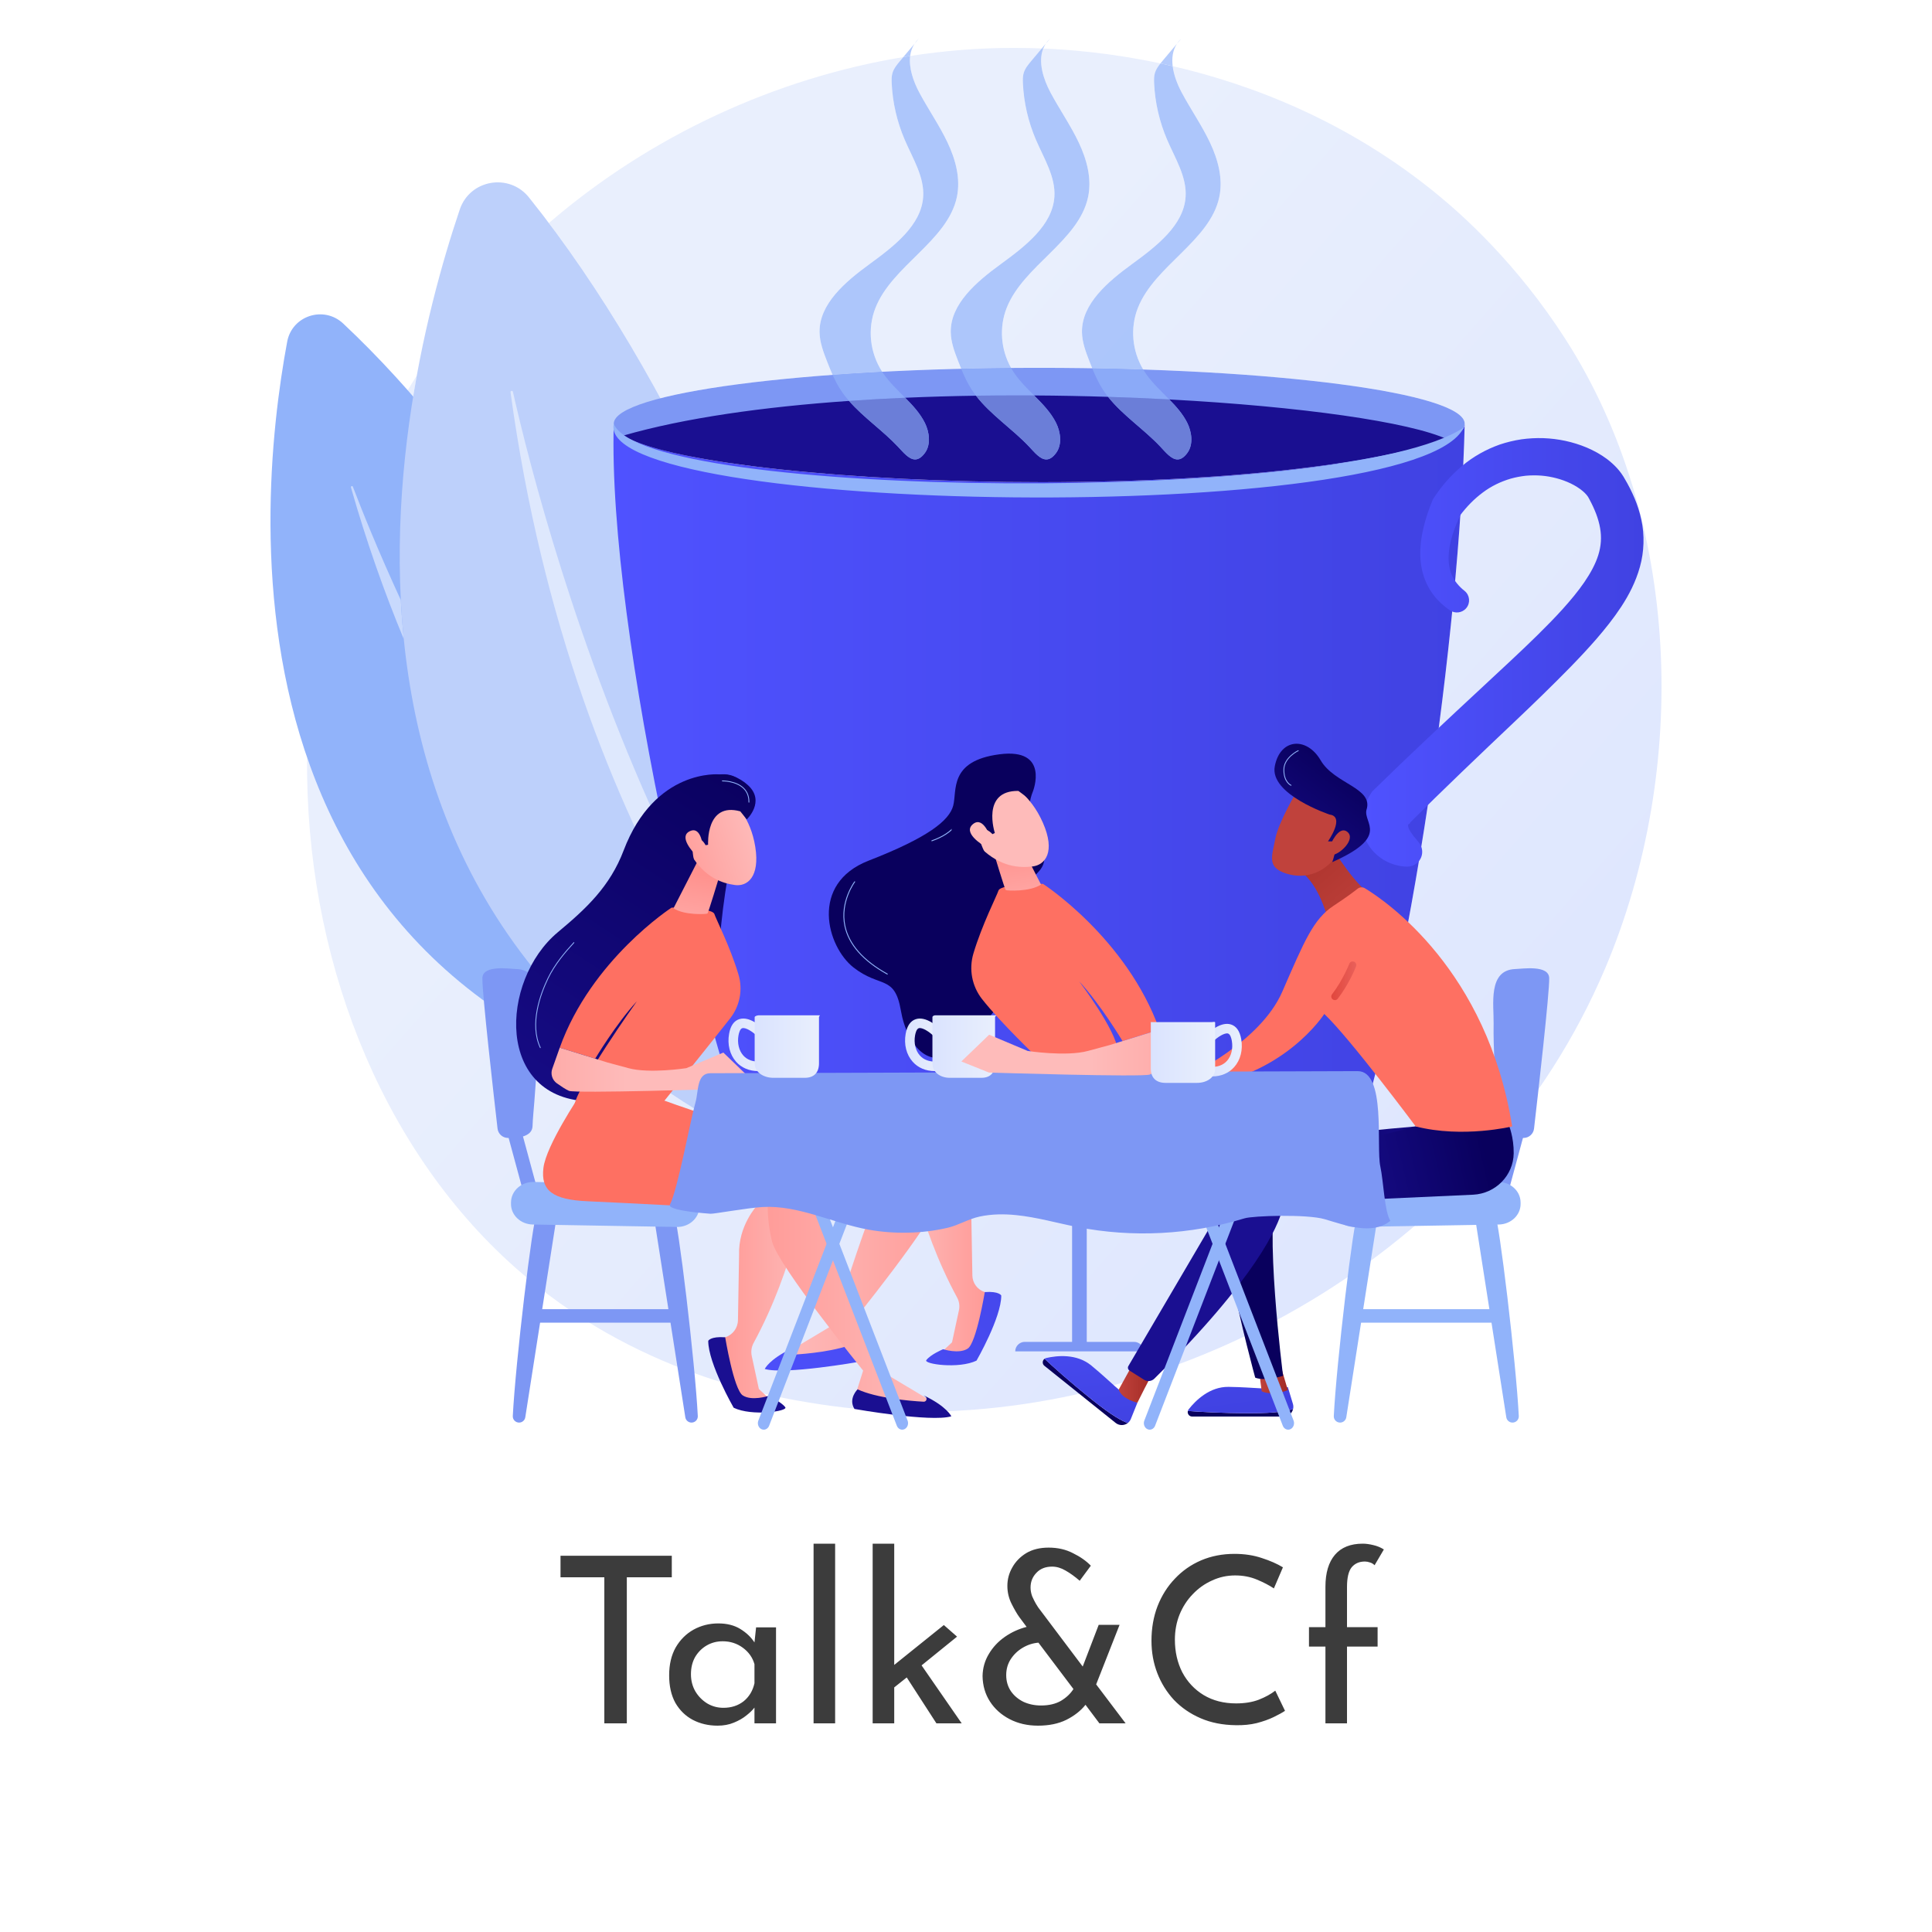 <svg width="250" height="250" viewBox="0 0 250 250" fill="none" xmlns="http://www.w3.org/2000/svg">
<rect width="250" height="250" fill="white"/>
<path d="M119.021 182.685C114.66 182.685 110.333 182.364 106.07 181.71C99.678 180.727 82.154 177.802 66.64 164C48.946 148.26 39.493 123.384 39.735 98.009C45.854 115.778 59.056 132.594 85.7 140.743C88.984 143.031 92.56 145.197 96.453 147.222C96.974 148.797 97.495 150.32 98.016 151.782L106.184 151.704C110.851 153.602 115.896 155.323 121.339 156.841C121.339 156.841 121.004 154.948 120.306 151.57L174.459 151.052C182.551 127.11 188.912 81.467 189.532 54.878C189.532 54.862 189.533 54.846 189.533 54.83C189.533 51.445 171.833 48.603 147.93 47.814C146.49 45.396 146.223 42.427 147.243 39.839C149.394 34.38 156.577 31.182 157.778 25.492C158.279 23.117 157.617 20.653 156.563 18.429C155.509 16.204 154.07 14.143 152.908 11.962C152.352 10.918 151.886 9.719 151.743 8.556C161.839 10.894 174.391 15.618 186.074 25.229C189.257 27.847 196.276 34.067 202.603 43.937C217.459 67.111 218.736 99.399 207.654 125.429C192.494 161.036 154.843 182.685 119.021 182.685ZM85.461 51.532C81.1 43.526 76.296 35.853 71.025 28.862C84.184 17.532 100.343 10.127 116.885 7.386C116.759 7.537 116.633 7.686 116.507 7.837C116.093 8.328 115.67 8.835 115.49 9.429C115.36 9.859 115.364 10.313 115.384 10.758C115.496 13.268 116.071 15.761 117.078 18.104C118.114 20.515 119.633 22.902 119.458 25.481C119.211 29.136 115.722 31.84 112.554 34.148C109.386 36.457 105.99 39.33 106.05 42.991C106.071 44.293 106.544 45.551 107.025 46.779C107.252 47.358 107.481 47.937 107.736 48.506C98.223 49.202 90.442 50.257 85.461 51.532ZM53.466 51.301C53.231 51.031 52.997 50.764 52.76 50.497C53.144 49.856 53.534 49.221 53.935 48.589C53.772 49.479 53.616 50.384 53.466 51.301ZM114.153 48.106C112.556 45.637 112.223 42.532 113.285 39.839C115.436 34.38 122.619 31.182 123.82 25.492C124.321 23.117 123.659 20.653 122.605 18.429C121.551 16.204 120.112 14.143 118.95 11.962C118.181 10.518 117.584 8.777 117.776 7.243C122.233 6.551 126.716 6.197 131.172 6.197C131.888 6.197 132.601 6.206 133.316 6.224C133.735 6.235 134.234 6.25 134.802 6.272C134.364 6.794 133.925 7.315 133.486 7.837C133.072 8.328 132.649 8.835 132.469 9.429C132.339 9.859 132.343 10.313 132.363 10.758C132.475 13.268 133.05 15.761 134.057 18.104C135.093 20.515 136.612 22.902 136.437 25.481C136.19 29.136 132.701 31.84 129.533 34.148C126.365 36.457 122.97 39.33 123.028 42.991C123.05 44.293 123.524 45.551 124.004 46.779C124.127 47.093 124.25 47.407 124.379 47.718C120.838 47.804 117.421 47.935 114.153 48.106V48.106ZM141.331 47.652C139.084 47.615 136.798 47.597 134.476 47.597C133.253 47.597 132.038 47.602 130.835 47.612C129.497 45.231 129.272 42.355 130.264 39.839C132.415 34.38 139.598 31.182 140.799 25.492C141.3 23.117 140.638 20.653 139.584 18.429C138.53 16.204 137.091 14.143 135.929 11.962C134.993 10.204 134.312 8.006 134.996 6.28C138.221 6.414 143.605 6.808 150.16 8.204C149.857 8.583 149.584 8.982 149.448 9.429C149.318 9.859 149.322 10.313 149.342 10.758C149.454 13.268 150.029 15.761 151.036 18.104C152.072 20.515 153.591 22.902 153.416 25.481C153.169 29.136 149.68 31.84 146.512 34.148C143.344 36.457 139.949 39.33 140.007 42.991C140.029 44.293 140.503 45.551 140.983 46.779C141.097 47.071 141.212 47.362 141.331 47.652" fill="url(#paint0_linear)"/>
<path d="M103.859 144.599C103.859 144.599 81.622 76.771 44.404 41.861C41.902 39.514 37.79 40.842 37.163 44.21C32.966 66.732 26.972 134.483 103.859 144.599Z" fill="#91B3FA"/>
<path d="M52.249 82.695C49.742 76.673 47.428 70.136 45.413 63.068C45.385 62.968 45.466 62.898 45.546 62.898C45.594 62.898 45.641 62.923 45.663 62.981C46.823 66.024 48.901 71.217 51.867 77.654C51.953 79.327 52.079 81.006 52.249 82.695Z" fill="#C8D9FD"/>
<path d="M121.339 156.841C121.339 156.841 106.512 73.013 68.444 25.544C65.885 22.353 60.806 23.232 59.497 27.104C50.745 52.996 32.248 132 121.339 156.841Z" fill="#BDD0FB"/>
<path d="M88.818 120.045C79.42 103.525 70.138 80.559 66.062 50.758C66.046 50.644 66.136 50.577 66.223 50.577C66.288 50.577 66.352 50.614 66.371 50.697C68.409 59.701 74.529 83.943 86.284 108.921C87.085 112.659 87.934 116.382 88.818 120.045" fill="#DEE8FD"/>
<path d="M98.016 151.782C97.495 150.32 96.974 148.797 96.453 147.222C93.809 139.22 91.186 129.853 88.818 120.045C87.934 116.382 87.085 112.659 86.284 108.921C81.95 88.701 79.016 68.11 79.42 54.83C79.42 55.399 79.919 55.952 80.863 56.483C86.882 59.944 110.322 62.393 134.778 62.393C147.78 62.393 161.066 61.701 172.181 60.101C182.781 58.792 189.431 56.937 189.532 54.878C188.912 81.467 182.552 127.11 174.459 151.052L120.306 151.569L106.184 151.704L98.016 151.782" fill="url(#paint1_linear)"/>
<path d="M189.533 54.83C189.533 58.825 164.883 62.064 134.476 62.064C104.069 62.064 79.42 58.825 79.42 54.83C79.42 50.835 104.069 47.597 134.476 47.597C164.883 47.597 189.533 50.835 189.533 54.83Z" fill="#7D97F4"/>
<path d="M187.612 78.968L187.269 78.727C187.142 78.632 186.989 78.508 186.851 78.397C186.583 78.172 186.339 77.946 186.098 77.694C185.861 77.444 185.636 77.176 185.426 76.895C185.219 76.612 185.029 76.314 184.855 76.006C184.167 74.763 183.836 73.352 183.792 72.018C183.743 70.677 183.931 69.397 184.223 68.186C184.517 66.975 184.919 65.826 185.375 64.718L185.427 64.594L185.562 64.388C186.545 62.896 187.749 61.495 189.182 60.301C190.605 59.099 192.287 58.151 194.086 57.518C194.991 57.215 195.923 56.994 196.867 56.848C197.814 56.717 198.769 56.667 199.724 56.696C201.632 56.768 203.525 57.16 205.337 57.921C206.242 58.309 207.131 58.787 207.983 59.43C208.826 60.085 209.668 60.884 210.328 62.114C210.435 62.282 210.705 62.775 210.919 63.196C211.13 63.615 211.325 64.036 211.511 64.473C211.877 65.348 212.184 66.282 212.391 67.266C212.825 69.229 212.752 71.418 212.204 73.357C211.663 75.306 210.771 77.01 209.782 78.518C208.788 80.03 207.699 81.381 206.586 82.672C205.471 83.956 204.325 85.172 203.17 86.359C200.853 88.723 198.515 90.992 196.161 93.224C191.455 97.685 186.793 102.115 182.244 106.662L182.678 106.128C182.506 106.387 182.444 106.56 182.393 106.596C182.349 106.637 182.259 106.58 182.212 106.735C182.21 106.769 182.2 106.818 182.206 106.872C182.211 106.928 182.226 106.989 182.245 107.061C182.289 107.201 182.365 107.371 182.474 107.551C182.58 107.737 182.72 107.927 182.879 108.138C183.04 108.344 183.224 108.554 183.418 108.794L183.606 109.025C184.272 109.848 184.143 111.054 183.318 111.718C182.962 112.005 182.533 112.144 182.109 112.143C181.694 112.143 181.279 112.086 180.859 111.991C180.436 111.9 180.015 111.752 179.589 111.555C178.747 111.157 177.878 110.522 177.195 109.523C176.859 109.025 176.582 108.437 176.421 107.806C176.251 107.176 176.205 106.508 176.254 105.882C176.302 105.253 176.457 104.667 176.648 104.138C176.849 103.611 177.099 103.145 177.365 102.72L177.541 102.437L177.798 102.185C182.454 97.624 187.224 93.181 191.96 88.78C194.32 86.574 196.697 84.404 198.952 82.183C200.078 81.074 201.176 79.955 202.207 78.817C203.232 77.679 204.198 76.52 205.006 75.343C205.811 74.165 206.461 72.98 206.821 71.818C207.182 70.653 207.263 69.519 207.048 68.312C206.943 67.711 206.768 67.094 206.531 66.469C206.409 66.158 206.275 65.841 206.132 65.531C205.99 65.227 205.88 65.006 205.593 64.468C205.5 64.26 205.198 63.863 204.773 63.519C204.348 63.166 203.82 62.834 203.249 62.558C202.098 62.007 200.782 61.659 199.456 61.547C198.792 61.496 198.124 61.499 197.46 61.558C196.799 61.63 196.143 61.752 195.501 61.932C194.223 62.308 192.991 62.89 191.89 63.718C190.784 64.535 189.784 65.552 188.919 66.712L189.105 66.384C188.651 67.315 188.254 68.257 187.959 69.2C187.665 70.142 187.473 71.084 187.448 71.978C187.424 72.871 187.552 73.706 187.888 74.454C188.056 74.828 188.277 75.182 188.546 75.514C188.679 75.679 188.833 75.845 188.982 75.993L189.203 76.204L189.527 76.47C190.199 77.024 190.293 78.016 189.738 78.685C189.21 79.323 188.279 79.435 187.612 78.968" fill="url(#paint2_linear)"/>
<path d="M134.778 62.393C110.322 62.393 86.882 59.944 80.863 56.483C80.794 56.443 80.728 56.403 80.663 56.363C88.583 54.076 98.831 52.645 109.863 51.877C111.729 54.019 114.225 55.708 116.177 57.783C116.88 58.529 117.611 59.45 118.412 59.45C118.818 59.45 119.242 59.214 119.689 58.601C120.498 57.492 120.244 55.862 119.677 54.721C119.07 53.501 118.123 52.474 117.13 51.469C120.162 51.337 123.224 51.25 126.291 51.204C128.191 53.678 131.003 55.496 133.156 57.783C133.859 58.529 134.59 59.45 135.391 59.45C135.797 59.45 136.221 59.214 136.668 58.601C137.477 57.492 137.223 55.862 136.656 54.721C135.989 53.38 134.911 52.273 133.813 51.171C137.039 51.19 140.244 51.252 143.385 51.352C145.282 53.751 148.026 55.542 150.135 57.783C150.838 58.529 151.569 59.45 152.37 59.45C152.776 59.45 153.2 59.214 153.647 58.601C154.456 57.492 154.202 55.862 153.635 54.721C153.072 53.589 152.217 52.624 151.303 51.688C168.298 52.597 182.42 54.589 187.321 56.864C183.082 58.206 177.921 59.275 172.181 60.101C161.066 61.701 147.78 62.393 134.778 62.393" fill="url(#paint3_linear)"/>
<path d="M79.42 54.83C76.791 66.64 183.332 68.263 189.403 55.323C174.434 65.392 83.269 64.668 79.42 54.83" fill="#91B3FA"/>
<path d="M134.996 6.28C134.93 6.277 134.866 6.275 134.802 6.272C134.972 6.07 135.143 5.867 135.313 5.665C135.186 5.862 135.08 6.067 134.996 6.28Z" fill="#B4CBFC"/>
<path d="M124.379 47.718C124.25 47.407 124.127 47.093 124.004 46.779C123.524 45.551 123.05 44.293 123.028 42.991C122.97 39.33 126.365 36.457 129.533 34.148C132.701 31.84 136.19 29.136 136.437 25.481C136.612 22.902 135.093 20.515 134.057 18.104C133.05 15.761 132.475 13.268 132.363 10.758C132.343 10.313 132.339 9.859 132.469 9.429C132.649 8.835 133.072 8.328 133.486 7.837C133.925 7.315 134.364 6.794 134.802 6.272C134.866 6.275 134.93 6.277 134.996 6.28C134.312 8.006 134.993 10.204 135.929 11.962C137.091 14.143 138.53 16.204 139.584 18.429C140.638 20.653 141.3 23.117 140.799 25.492C139.598 31.182 132.415 34.38 130.264 39.839C129.272 42.355 129.497 45.231 130.835 47.612C128.645 47.631 126.49 47.667 124.379 47.718" fill="url(#paint4_linear)"/>
<path d="M135.313 5.665C135.466 5.43 135.652 5.207 135.873 5C135.687 5.222 135.5 5.444 135.313 5.665Z" fill="#B4CBFC"/>
<path d="M126.291 51.204C126.116 50.976 125.948 50.742 125.789 50.502C125.209 49.623 124.772 48.678 124.379 47.718C126.49 47.667 128.645 47.631 130.835 47.612C130.977 47.868 131.134 48.117 131.303 48.36C132.009 49.376 132.917 50.272 133.813 51.171C133.082 51.167 132.351 51.165 131.618 51.165C129.844 51.165 128.069 51.178 126.291 51.204" fill="#8BAAF8"/>
<path d="M135.391 59.45C134.59 59.45 133.859 58.529 133.156 57.783C131.003 55.496 128.191 53.678 126.291 51.204C128.069 51.178 129.844 51.165 131.618 51.165C132.351 51.165 133.082 51.167 133.813 51.171C134.911 52.273 135.989 53.38 136.656 54.721C137.223 55.862 137.477 57.492 136.668 58.601C136.221 59.214 135.797 59.45 135.391 59.45Z" fill="url(#paint5_linear)"/>
<path d="M116.885 7.386C117.368 6.813 117.851 6.239 118.334 5.665C118.022 6.146 117.845 6.681 117.776 7.243C117.48 7.29 117.181 7.337 116.885 7.386" fill="#B4CBFC"/>
<path d="M107.736 48.506C107.481 47.937 107.252 47.358 107.025 46.779C106.544 45.551 106.071 44.293 106.05 42.991C105.99 39.33 109.386 36.457 112.554 34.148C115.722 31.839 119.211 29.136 119.458 25.481C119.633 22.902 118.114 20.515 117.078 18.104C116.071 15.761 115.496 13.268 115.384 10.758C115.364 10.313 115.36 9.859 115.49 9.429C115.67 8.835 116.093 8.328 116.507 7.837C116.633 7.686 116.759 7.537 116.885 7.386C117.181 7.337 117.479 7.29 117.776 7.243C117.584 8.777 118.181 10.518 118.95 11.962C120.112 14.143 121.551 16.204 122.605 18.429C123.659 20.653 124.321 23.117 123.82 25.492C122.619 31.182 115.436 34.379 113.285 39.839C112.223 42.532 112.556 45.637 114.153 48.105C111.941 48.221 109.797 48.355 107.736 48.506" fill="url(#paint6_linear)"/>
<path d="M109.863 51.877C109.483 51.44 109.128 50.984 108.81 50.502C108.39 49.865 108.045 49.193 107.737 48.506C109.797 48.355 111.941 48.221 114.153 48.106C114.209 48.191 114.265 48.276 114.324 48.36C115.108 49.488 116.141 50.468 117.13 51.469C114.682 51.575 112.253 51.711 109.863 51.877" fill="#8BAAF8"/>
<path d="M118.412 59.45C117.611 59.45 116.88 58.529 116.177 57.783C114.225 55.708 111.729 54.019 109.863 51.877C112.253 51.711 114.682 51.575 117.13 51.469C118.123 52.474 119.07 53.501 119.677 54.721C120.244 55.862 120.498 57.492 119.689 58.601C119.242 59.214 118.818 59.45 118.412 59.45Z" fill="url(#paint7_linear)"/>
<path d="M118.334 5.665C118.487 5.43 118.673 5.207 118.895 5C118.708 5.222 118.521 5.444 118.334 5.665Z" fill="#B4CBFC"/>
<path d="M151.743 8.556C151.208 8.432 150.681 8.315 150.16 8.204C150.26 8.08 150.363 7.958 150.464 7.837C151.074 7.112 151.683 6.389 152.292 5.665C151.743 6.51 151.615 7.519 151.743 8.556Z" fill="#B4CBFC"/>
<path d="M147.93 47.814C145.778 47.743 143.575 47.689 141.331 47.652C141.212 47.362 141.097 47.071 140.983 46.779C140.503 45.551 140.029 44.293 140.007 42.991C139.949 39.33 143.344 36.457 146.513 34.148C149.68 31.84 153.169 29.136 153.416 25.481C153.591 22.902 152.072 20.515 151.036 18.104C150.029 15.761 149.454 13.268 149.342 10.758C149.323 10.313 149.318 9.859 149.448 9.429C149.584 8.982 149.857 8.583 150.16 8.204C150.681 8.315 151.208 8.432 151.743 8.556C151.886 9.719 152.352 10.918 152.908 11.962C154.07 14.143 155.509 16.204 156.563 18.429C157.617 20.653 158.279 23.117 157.778 25.492C156.577 31.182 149.394 34.38 147.243 39.839C146.223 42.427 146.49 45.396 147.93 47.814" fill="url(#paint8_linear)"/>
<path d="M151.303 51.688C148.723 51.55 146.076 51.437 143.385 51.352C143.167 51.077 142.961 50.794 142.768 50.502C142.175 49.603 141.732 48.634 141.331 47.652C143.575 47.689 145.778 47.743 147.93 47.814C148.041 48 148.158 48.182 148.282 48.36C149.123 49.57 150.251 50.61 151.303 51.688" fill="#8BAAF8"/>
<path d="M152.37 59.45C151.569 59.45 150.838 58.529 150.135 57.783C148.026 55.542 145.282 53.751 143.385 51.352C146.076 51.437 148.723 51.55 151.303 51.688C152.217 52.624 153.072 53.589 153.635 54.721C154.202 55.862 154.456 57.492 153.647 58.601C153.2 59.214 152.776 59.45 152.37 59.45" fill="url(#paint9_linear)"/>
<path d="M152.292 5.665C152.445 5.43 152.631 5.207 152.852 5C152.666 5.222 152.479 5.444 152.292 5.665Z" fill="#B4CBFC"/>
<path d="M174.459 151.052C174.459 154.052 153.938 156.785 133.992 156.785C114.046 156.785 97.877 154.354 97.877 151.355C97.877 148.355 114.046 145.924 133.992 145.924C153.938 145.924 174.459 148.053 174.459 151.052" fill="url(#paint10_linear)"/>
<path d="M194.779 155.706C194.657 156.155 194.193 156.421 193.742 156.299L193.596 156.26C193.145 156.139 192.878 155.676 193 155.226L195.733 145.145C195.854 144.695 196.318 144.429 196.769 144.55L196.916 144.59C197.366 144.712 197.633 145.175 197.511 145.624L194.779 155.706Z" fill="#7D97F4"/>
<path d="M193.426 157.022C193.981 157.841 196.187 176.384 196.531 183.233C196.555 183.696 196.183 184.082 195.719 184.082C195.318 184.082 194.976 183.791 194.914 183.396L190.881 157.612L193.426 157.022" fill="#91B3FA"/>
<path d="M175.697 157.022C175.142 157.841 172.937 176.384 172.592 183.233C172.569 183.696 172.94 184.082 173.405 184.082C173.805 184.082 174.147 183.791 174.209 183.396L178.242 157.612L175.697 157.022" fill="#91B3FA"/>
<path d="M196.762 155.575L196.764 155.777C196.777 157.232 195.521 158.425 193.948 158.452L175.305 158.769C173.754 158.794 172.462 157.677 172.386 156.245L172.377 156.06C172.298 154.566 173.57 153.308 175.187 153.279L193.838 152.946C195.434 152.917 196.748 154.099 196.762 155.575" fill="#91B3FA"/>
<path d="M200.465 126.552C200.403 124.842 197.063 125.359 196.071 125.394C192.503 125.522 193.315 130.031 193.274 132.42C193.218 135.779 193.492 139.183 193.742 142.532C193.821 143.596 193.939 144.654 193.976 145.721C194.026 147.12 195.911 147.294 197.197 147.249C197.872 147.225 198.427 146.712 198.504 146.043C198.967 142.032 200.529 128.328 200.465 126.552" fill="#7D97F4"/>
<path d="M194.042 170.297C194.042 170.771 193.656 171.155 193.182 171.155H175.185C174.71 171.155 174.326 170.771 174.326 170.297V170.264C174.326 169.791 174.71 169.406 175.185 169.406H193.182C193.656 169.406 194.042 169.791 194.042 170.264V170.297Z" fill="#91B3FA"/>
<path d="M140.626 174.476H138.729V154.014H140.626V174.476Z" fill="#7D97F4"/>
<path d="M147.984 174.87H131.371C131.371 174.19 131.924 173.638 132.606 173.638H146.749C147.431 173.638 147.984 174.19 147.984 174.87Z" fill="#7D97F4"/>
<path d="M150.449 153.304C150.449 154.423 149.531 155.339 148.409 155.339H131.602C130.48 155.339 129.562 154.423 129.562 153.304V151.464C129.562 150.345 130.48 149.429 131.602 149.429H148.409C149.531 149.429 150.449 150.345 150.449 151.464V153.304Z" fill="url(#paint11_linear)"/>
<path d="M154.75 140.097L153.431 139.746L149.426 138.82C148.944 138.71 148.438 138.795 148.019 139.058L144.575 141.219L154.084 141.202L154.75 140.097Z" fill="url(#paint12_linear)"/>
<path d="M161.842 182.867C165.185 182.867 166.664 182.581 167.325 182.32C167.196 182.867 166.708 183.3 166.09 183.3H154.264C153.866 183.3 153.614 182.92 153.709 182.575C155.058 182.683 157.921 182.867 161.842 182.867" fill="url(#paint13_linear)"/>
<path d="M153.709 182.575C153.729 182.506 153.757 182.437 153.806 182.374C154.707 181.227 156.517 179.425 158.978 179.46C162.585 179.51 163.842 179.901 166.644 179.482L167.305 181.668C167.373 181.891 167.373 182.113 167.325 182.32C166.664 182.58 165.185 182.867 161.842 182.867C157.921 182.867 155.058 182.683 153.709 182.575" fill="url(#paint14_linear)"/>
<path d="M165.832 177.126L166.644 179.879C166.644 179.879 164.846 180.696 163.265 180.04L162.954 177.655L165.832 177.126Z" fill="url(#paint15_linear)"/>
<path d="M141.322 181.133C143.927 183.222 145.26 183.924 145.938 184.135C145.496 184.479 144.844 184.509 144.362 184.123L135.144 176.734C134.833 176.486 134.875 176.033 135.164 175.825C136.148 176.752 138.265 178.683 141.322 181.133Z" fill="url(#paint16_linear)"/>
<path d="M135.164 175.825C135.223 175.783 135.287 175.748 135.365 175.73C136.784 175.403 139.321 175.136 141.218 176.7C143.998 178.993 144.734 180.081 147.18 181.507L146.33 183.616C146.243 183.831 146.105 184.004 145.938 184.135C145.26 183.924 143.927 183.221 141.322 181.133C138.265 178.683 136.148 176.752 135.164 175.825" fill="url(#paint17_linear)"/>
<path d="M183.191 145.759C183.191 145.759 163.178 147.389 159.073 149.317C154.967 151.245 162.423 178.267 162.423 178.267C162.423 178.267 163.541 178.804 166.028 178.032C166.028 178.032 163.477 158.091 165.375 153.767L187.045 150.232L183.191 145.759Z" fill="url(#paint18_linear)"/>
<path d="M149.169 177.711C148.983 177.88 147.18 181.508 147.18 181.508C147.18 181.508 145.174 181.074 144.765 179.807L146.57 176.534L149.169 177.711" fill="url(#paint19_linear)"/>
<path d="M195.245 145.593C195.245 145.593 195.898 147.158 195.871 149.238C195.834 152.115 193.516 154.449 190.635 154.593L166.976 155.669C166.476 155.692 166.053 156.037 165.928 156.52C165.372 158.665 162.654 165.253 149.371 178.398C149.017 178.748 148.467 178.808 148.046 178.542L146.155 177.351C145.957 177.226 145.893 176.966 146.012 176.764L159.788 153.298C160.511 152.107 161.674 151.246 163.027 150.901L183.191 145.759L195.245 145.593Z" fill="url(#paint20_linear)"/>
<path d="M171.93 108.936C171.93 108.936 174.464 113.406 177.048 115.572L171.707 118.545C171.707 118.545 170.503 113.812 167.754 112.426L171.93 108.936Z" fill="url(#paint21_linear)"/>
<path d="M195.675 145.759C195.675 145.759 189.289 147.312 183.191 145.759C183.191 145.759 174.661 134.319 171.361 131.205C171.361 131.205 166.096 139.492 154.378 140.667L153.725 139.211C153.725 139.211 163.053 134.92 165.925 128.329C168.797 121.738 169.951 118.927 172.563 117.207C174.191 116.136 175.165 115.405 175.668 115.005C175.944 114.787 176.324 114.761 176.625 114.945C179.398 116.63 192.444 125.544 195.675 145.759" fill="url(#paint22_linear)"/>
<path d="M172.737 129.417C172.878 129.417 173.017 129.354 173.109 129.234C174.607 127.285 175.441 125.138 175.476 125.047C175.569 124.806 175.448 124.536 175.206 124.443C174.964 124.35 174.693 124.471 174.6 124.712C174.592 124.733 173.777 126.827 172.364 128.664C172.207 128.869 172.246 129.163 172.452 129.32C172.537 129.385 172.637 129.417 172.737 129.417Z" fill="url(#paint23_linear)"/>
<path d="M167.905 102.233C167.905 102.233 165.442 106.317 165.015 108.575C164.588 110.832 163.901 112.243 166.477 113.048C169.053 113.852 171.446 112.834 172.949 110.727C172.949 110.727 175.295 107.484 175.061 105.999C174.827 104.514 167.905 102.233 167.905 102.233Z" fill="url(#paint24_linear)"/>
<path d="M172.055 105.405C172.055 105.405 164.266 102.809 164.956 99.165C165.646 95.521 169.101 95.308 170.894 98.388C172.688 101.469 177.781 101.939 176.815 104.819C176.424 106.554 179.873 108.228 172.398 111.558C173.27 108.888 172.608 108.875 172.269 108.875C171.93 108.875 171.838 108.875 171.838 108.875C171.838 108.875 174.102 105.67 172.055 105.405Z" fill="url(#paint25_linear)"/>
<path d="M172.126 109.385C172.126 109.385 173.213 106.712 174.355 107.651C175.496 108.591 173.299 110.667 172.286 110.64L172.126 109.385Z" fill="url(#paint26_linear)"/>
<path d="M167.062 101.674C167.056 101.674 167.049 101.673 167.042 101.67C167.002 101.654 166.075 101.256 166.075 99.616C166.075 97.978 167.954 97.094 167.973 97.086C167.999 97.073 168.033 97.084 168.045 97.112C168.058 97.14 168.046 97.172 168.019 97.184C168 97.193 166.185 98.048 166.185 99.616C166.185 101.184 167.075 101.565 167.084 101.569C167.112 101.581 167.124 101.612 167.113 101.641C167.104 101.661 167.084 101.674 167.062 101.674" fill="#91B3FA"/>
<path d="M123.455 141.678C123.455 141.678 120.637 142.113 117.468 144.226C116.969 144.559 116.696 145.138 116.771 145.732C117.15 148.73 118.71 158.434 123.855 167.913C124.126 168.413 124.204 168.994 124.085 169.55L123.191 173.699L121.533 175.249H125.803L128.645 167.576L127.43 167.193C126.487 166.895 125.84 166.031 125.824 165.045L125.681 156.813C125.803 153.145 123.427 150.615 123.427 150.615L130.245 150.284L123.455 141.678Z" fill="url(#paint27_linear)"/>
<path d="M119.866 175.998C119.478 176.505 124.051 177.175 126.361 176.065C126.361 176.065 129.564 170.506 129.564 167.643C129.564 167.643 129.31 167.061 127.43 167.193C127.43 167.193 126.354 173.775 125.218 174.512C124.083 175.249 122.041 174.587 122.041 174.587C122.041 174.587 120.44 175.249 119.866 175.998Z" fill="url(#paint28_linear)"/>
<path d="M129.382 150.736C129.346 150.673 122.041 149.859 122.041 149.859C122.041 149.859 122.28 152.075 121.533 155.125C120.786 158.175 110.062 171.389 110.062 171.389L111.186 174.944C107.709 176.153 104.289 176.346 100.924 175.56L107.893 171.389C107.893 171.389 114.415 149.217 118.41 145.261L125.732 142.734L129.382 150.736Z" fill="url(#paint29_linear)"/>
<path d="M145.764 137.834C145.764 137.834 149.972 144.079 150.318 146.927C150.663 149.776 149.165 150.933 144.749 151.124C140.333 151.315 128.545 151.312 128.545 151.312L118.483 142.734C118.483 142.734 125.816 140.124 127.722 139.386C129.628 138.648 145.764 137.834 145.764 137.834" fill="url(#paint30_linear)"/>
<path d="M110.761 173.747C110.761 173.747 111.972 174.917 111.154 176.218C111.154 176.218 101.563 177.914 98.959 177.145C98.959 177.145 99.5 175.914 102.432 174.512L102.216 174.678C101.942 174.888 102.103 175.324 102.447 175.305C104.38 175.195 108.378 174.842 110.761 173.747" fill="url(#paint31_linear)"/>
<path d="M133.665 102.395C133.665 102.395 135.887 96.75 129.316 97.608C122.745 98.466 123.863 102.328 123.343 104.262C122.824 106.196 120.067 108.388 112.395 111.371C104.724 114.355 106.998 122.49 110.444 125.19C113.89 127.89 115.77 126.095 116.571 130.755C117.372 135.415 120.569 139.2 124.558 135.249C128.548 131.299 133.081 126.628 131.813 120.502C130.545 114.377 131.981 115.536 134.457 112.726C136.932 109.916 131.685 107.196 133.665 102.395" fill="url(#paint32_linear)"/>
<path d="M120.58 108.857C120.555 108.857 120.533 108.841 120.524 108.817C120.513 108.786 120.529 108.752 120.56 108.741C123.311 107.787 124.668 106.05 124.383 103.851C124.082 101.538 125.542 101.158 125.557 101.154C125.589 101.146 125.621 101.166 125.628 101.197C125.636 101.229 125.617 101.261 125.584 101.269C125.529 101.283 124.215 101.632 124.5 103.836C124.794 106.097 123.409 107.878 120.599 108.853C120.593 108.855 120.586 108.857 120.58 108.857" fill="#91B3FA"/>
<path d="M114.817 126.103C114.807 126.103 114.797 126.1 114.788 126.095C111.637 124.35 109.781 122.239 109.272 119.823C108.607 116.668 110.532 114.091 110.552 114.066C110.571 114.04 110.609 114.035 110.635 114.055C110.661 114.074 110.666 114.111 110.646 114.137C110.627 114.163 108.734 116.699 109.388 119.8C109.891 122.18 111.727 124.264 114.846 125.992C114.874 126.007 114.885 126.044 114.869 126.073C114.858 126.092 114.838 126.103 114.817 126.103" fill="#91B3FA"/>
<path d="M134.382 137.008C134.382 137.008 129.482 132.353 127.069 129.27C125.765 127.603 125.356 125.409 125.959 123.382C127.06 119.68 129.018 115.847 129.196 115.25C129.469 114.335 134.965 114.373 134.965 114.373C134.965 114.373 145.778 121.374 150.026 133.233L145.255 134.715C145.255 134.715 142.432 129.989 139.642 126.986C139.642 126.986 144.469 133.346 144.639 135.951L134.382 137.008" fill="url(#paint33_linear)"/>
<path d="M128.531 110.139C128.589 110.329 130.023 115.072 130.135 115.17C130.247 115.269 133.281 115.431 134.708 114.458L131.167 107.548L128.531 110.139Z" fill="url(#paint34_linear)"/>
<path d="M130.733 101.529C130.733 101.529 133.292 102.687 134.952 106.465C136.613 110.243 135.253 111.931 133.596 112.123C131.939 112.316 129.471 112.215 126.924 109.736C124.376 107.256 127.402 100.147 130.733 101.529Z" fill="url(#paint35_linear)"/>
<path d="M128.732 107.79C128.732 107.79 126.924 102.279 131.778 102.344L132.898 103.17C132.898 103.17 134.758 100.191 131.875 98.668C128.992 97.146 125.541 98.249 124.193 102.143C122.845 106.036 122.563 108.659 124.582 110.593C126.6 112.526 127.509 110.418 127.509 110.418C127.509 110.418 126.43 108.632 126.913 107.704C127.397 106.776 128.424 107.938 128.424 107.938L128.732 107.79" fill="url(#paint36_linear)"/>
<path d="M128.171 108.383C128.171 108.383 127.259 105.545 125.912 106.631C124.565 107.715 126.913 109.256 127.836 109.759L128.171 108.383Z" fill="url(#paint37_linear)"/>
<path d="M68.109 155.706C68.23 156.155 68.695 156.421 69.145 156.299L69.292 156.26C69.742 156.139 70.009 155.676 69.887 155.226L67.155 145.145C67.033 144.695 66.569 144.429 66.118 144.55L65.972 144.59C65.521 144.712 65.254 145.175 65.376 145.624L68.109 155.706Z" fill="#7D97F4"/>
<path d="M69.461 157.022C68.906 157.841 66.701 176.384 66.356 183.233C66.332 183.696 66.704 184.082 67.169 184.082C67.57 184.082 67.911 183.791 67.972 183.396L72.006 157.612L69.461 157.022Z" fill="#7D97F4"/>
<path d="M87.191 157.022C87.745 157.841 89.95 176.384 90.295 183.233C90.319 183.696 89.948 184.082 89.483 184.082C89.081 184.082 88.741 183.791 88.679 183.396L84.645 157.612L87.191 157.022Z" fill="#7D97F4"/>
<path d="M66.125 155.575L66.123 155.777C66.11 157.232 67.366 158.425 68.939 158.452L87.582 158.769C89.133 158.794 90.425 157.677 90.501 156.245L90.51 156.06C90.589 154.566 89.317 153.308 87.701 153.279L69.049 152.946C67.453 152.917 66.139 154.099 66.125 155.575" fill="#91B3FA"/>
<path d="M62.422 126.552C62.484 124.842 65.825 125.359 66.816 125.394C70.385 125.522 69.573 130.031 69.612 132.42C69.669 135.779 69.395 139.183 69.145 142.532C69.066 143.596 68.948 144.654 68.911 145.721C68.862 147.12 66.977 147.294 65.69 147.249C65.016 147.225 64.46 146.712 64.383 146.043C63.92 142.032 62.358 128.328 62.422 126.552" fill="#7D97F4"/>
<path d="M88.233 170.264C88.233 169.791 87.848 169.406 87.374 169.406H69.377C68.902 169.406 68.517 169.791 68.517 170.264V170.297C68.517 170.771 68.902 171.155 69.377 171.155H87.374C87.848 171.155 88.233 170.771 88.233 170.297V170.264" fill="#7D97F4"/>
<path d="M93.087 100.206C93.087 100.206 84.749 99.394 80.696 110.054C78.934 114.689 75.898 117.538 72.197 120.618C64.656 126.893 64.05 142.371 76.52 142.522C86.595 142.644 95.193 133.96 93.471 128.011C91.75 122.061 96.054 103.642 96.418 102.619C96.782 101.596 95.421 100.113 93.471 100.192L93.087 100.206" fill="url(#paint38_linear)"/>
<path d="M85.347 143.218C85.347 143.218 92.174 134.724 94.493 131.761C95.745 130.159 96.139 128.051 95.559 126.103C94.501 122.546 92.62 118.861 92.448 118.288C92.185 117.409 86.905 117.446 86.905 117.446C86.905 117.446 76.513 124.173 72.431 135.57L77.016 136.994C77.016 136.994 79.729 132.453 82.41 129.566C82.41 129.566 74.455 140.716 74.292 143.218H85.347" fill="url(#paint39_linear)"/>
<path d="M93.087 113.376C93.032 113.559 91.653 118.117 91.546 118.211C91.438 118.306 88.523 118.463 87.151 117.527L90.555 110.887L93.087 113.376Z" fill="url(#paint40_linear)"/>
<path d="M95.02 103.976C95.02 103.976 97.115 105.677 97.734 109.592C98.353 113.508 96.675 114.745 95.088 114.521C93.501 114.296 91.232 113.601 89.471 110.676C87.71 107.752 92.262 101.881 95.02 103.976Z" fill="url(#paint41_linear)"/>
<path d="M91.628 109.309C91.628 109.309 91.296 103.747 95.792 104.988L96.631 106.029C96.631 106.029 99.09 103.713 96.782 101.596C94.475 99.479 90.997 99.664 88.792 102.954C86.586 106.245 85.682 108.614 87.084 110.903C88.488 113.192 89.849 111.454 89.849 111.454C89.849 111.454 89.282 109.53 89.958 108.786C90.635 108.041 91.306 109.372 91.306 109.372L91.628 109.309" fill="url(#paint42_linear)"/>
<path d="M90.962 109.724C90.962 109.724 90.808 106.864 89.291 107.544C87.774 108.225 89.579 110.229 90.313 110.921L90.962 109.724Z" fill="url(#paint43_linear)"/>
<path d="M97.059 139.53L93.599 136.202L88.812 138.219C88.812 138.219 84.047 138.956 81.32 138.219C78.593 137.483 78.593 137.483 78.593 137.483L72.431 135.57L71.463 138.298C71.217 138.991 71.463 139.76 72.064 140.186C72.597 140.563 73.222 140.979 73.621 141.153C74.433 141.507 93.626 140.908 93.626 140.908L97.059 139.53" fill="url(#paint44_linear)"/>
<path d="M97.925 146.821C97.925 146.821 100.822 147.269 104.078 149.441C104.591 149.783 104.872 150.379 104.795 150.989C104.405 154.07 102.801 164.043 97.514 173.784C97.235 174.298 97.155 174.895 97.278 175.467L98.197 179.731L99.9 181.324H95.513L92.591 173.437L93.84 173.043C94.809 172.738 95.474 171.849 95.491 170.836L95.637 162.376C95.513 158.607 97.955 156.007 97.955 156.007L90.948 155.666L97.925 146.821" fill="url(#paint45_linear)"/>
<path d="M101.614 182.093C102.013 182.615 97.313 183.303 94.938 182.163C94.938 182.163 91.646 176.449 91.646 173.508C91.646 173.508 91.907 172.907 93.84 173.043C93.84 173.043 94.946 179.808 96.113 180.566C97.28 181.324 99.378 180.643 99.378 180.643C99.378 180.643 101.024 181.324 101.614 182.093" fill="url(#paint46_linear)"/>
<path d="M91.834 156.13C91.871 156.066 99.378 155.23 99.378 155.23C99.378 155.23 99.133 157.507 99.9 160.641C100.668 163.776 111.69 177.356 111.69 177.356L110.534 181.01C114.108 182.252 117.623 182.45 121.081 181.644L113.919 177.356C113.919 177.356 107.216 154.569 103.11 150.504L95.585 147.907L91.834 156.13Z" fill="url(#paint47_linear)"/>
<path d="M110.971 179.78C110.971 179.78 109.727 180.982 110.567 182.319C110.567 182.319 120.424 184.062 123.1 183.271C123.1 183.271 122.544 182.006 119.531 180.566L119.753 180.736C120.035 180.952 119.869 181.4 119.516 181.38C117.53 181.268 113.421 180.905 110.971 179.78Z" fill="url(#paint48_linear)"/>
<path d="M74.998 141.785C74.998 141.785 70.673 148.203 70.318 151.13C69.963 154.058 71.503 155.247 76.041 155.443C80.579 155.64 93.501 156.329 93.501 156.329L102.266 147.907C102.266 147.907 88.227 143.281 86.267 142.522C84.309 141.764 74.998 141.785 74.998 141.785Z" fill="url(#paint49_linear)"/>
<path d="M69.917 135.624C69.896 135.624 69.876 135.612 69.867 135.592C68.433 132.511 69.873 128.62 70.859 126.576C71.76 124.707 73.129 123.115 74.222 121.935C74.243 121.914 74.277 121.912 74.299 121.933C74.321 121.953 74.323 121.987 74.303 122.01C73.215 123.183 71.853 124.768 70.957 126.624C69.98 128.651 68.551 132.505 69.966 135.547C69.979 135.574 69.967 135.607 69.939 135.619C69.932 135.623 69.924 135.624 69.917 135.624" fill="#91B3FA"/>
<path d="M96.909 103.86H96.908C96.878 103.859 96.854 103.835 96.855 103.804C96.867 103.091 96.648 102.504 96.202 102.058C95.229 101.086 93.489 101.104 93.472 101.103H93.472C93.441 101.103 93.417 101.079 93.417 101.049C93.416 101.019 93.44 100.994 93.471 100.993C93.54 100.995 95.274 100.976 96.279 101.981C96.747 102.448 96.977 103.062 96.964 103.806C96.963 103.836 96.939 103.86 96.909 103.86" fill="#91B3FA"/>
<path d="M166.69 185C166.79 185 166.892 184.977 166.989 184.931C167.375 184.747 167.552 184.249 167.387 183.821L151.481 142.619C151.315 142.19 150.87 141.992 150.485 142.177C150.1 142.361 149.922 142.858 150.088 143.287L165.993 184.489C166.117 184.808 166.397 185 166.69 185Z" fill="#91B3FA"/>
<path d="M148.772 185C149.066 185 149.346 184.808 149.469 184.489L165.375 143.287C165.54 142.858 165.362 142.361 164.978 142.177C164.593 141.992 164.147 142.19 163.982 142.619L148.076 183.821C147.91 184.249 148.088 184.747 148.472 184.931C148.57 184.977 148.672 185 148.772 185" fill="#91B3FA"/>
<path d="M116.745 185C116.845 185 116.947 184.977 117.044 184.931C117.429 184.747 117.607 184.249 117.441 183.821L101.536 142.619C101.371 142.19 100.925 141.992 100.54 142.177C100.155 142.361 99.977 142.858 100.143 143.287L116.048 184.489C116.172 184.808 116.452 185 116.745 185Z" fill="#91B3FA"/>
<path d="M98.827 185C99.121 185 99.401 184.808 99.524 184.489L115.43 143.287C115.595 142.858 115.417 142.361 115.033 142.177C114.648 141.992 114.202 142.19 114.037 142.619L98.131 183.821C97.965 184.249 98.143 184.747 98.528 184.931C98.625 184.977 98.727 185 98.827 185" fill="#91B3FA"/>
<path d="M90.679 140.138C90.631 139.868 90.696 139.588 90.855 139.376C91.015 139.164 91.252 139.041 91.503 139.041H176.39C176.72 139.041 177.027 139.225 177.204 139.53C177.382 139.835 177.406 140.219 177.268 140.547L176.348 142.735C176.137 143.236 175.681 143.557 175.178 143.557H92.085C91.618 143.557 91.216 143.192 91.128 142.689L90.679 140.138Z" fill="url(#paint50_linear)"/>
<path d="M89.946 156.873C88.232 156.671 86.439 156.338 86.684 155.876C87.689 153.975 89.34 144.912 89.999 142.635C90.403 141.241 90.125 138.882 91.907 138.876C91.951 138.876 175.679 138.604 175.679 138.604C179.399 138.592 178.057 148.383 178.611 150.93C179.031 152.857 179.145 156.764 179.911 157.974C177.587 159.872 174.079 158.547 171.417 157.764C169.124 157.091 162.154 157.313 161.043 157.652C154.023 159.792 146.573 160.179 139.402 158.777C136.771 158.262 134.172 157.509 131.511 157.237C129.937 157.076 128.332 157.089 126.777 157.42C125.31 157.732 124.044 158.546 122.608 158.879C119.316 159.643 115.696 159.715 112.382 159.116C107.777 158.283 103.348 155.927 98.688 156.187C96.714 156.297 92.389 157.091 91.935 157.059C91.396 157.021 90.678 156.959 89.946 156.873" fill="#7D97F4"/>
<path d="M98.102 138.598C98.199 138.598 98.297 138.595 98.396 138.589L98.321 137.359C97.427 137.413 96.686 137.144 96.181 136.58C95.616 135.948 95.384 134.978 95.56 133.983C95.615 133.674 95.75 133.143 96.041 133.05C96.484 132.911 97.418 133.527 97.924 134.026L98.793 133.15C98.503 132.864 96.989 131.456 95.667 131.876C94.972 132.096 94.527 132.733 94.344 133.769C94.099 135.152 94.432 136.476 95.259 137.4C95.955 138.178 96.957 138.598 98.102 138.598" fill="url(#paint51_linear)"/>
<path d="M98.147 131.383H106.043C106.182 131.383 105.977 131.483 105.977 131.621V137.6C105.977 138.787 105.331 139.468 104.141 139.468H100.05C98.86 139.468 97.653 138.787 97.653 137.6V131.621C97.653 131.483 98.008 131.383 98.147 131.383" fill="url(#paint52_linear)"/>
<path d="M120.951 138.598C121.048 138.598 121.146 138.595 121.244 138.589L121.169 137.359C120.275 137.413 119.534 137.144 119.03 136.58C118.465 135.948 118.233 134.978 118.409 133.983C118.463 133.674 118.598 133.143 118.889 133.05C119.332 132.911 120.267 133.527 120.772 134.026L121.641 133.15C121.352 132.864 119.838 131.456 118.516 131.876C117.821 132.096 117.375 132.733 117.192 133.769C116.947 135.152 117.281 136.476 118.108 137.4C118.804 138.178 119.805 138.598 120.951 138.598" fill="url(#paint53_linear)"/>
<path d="M120.996 131.383H128.892C129.031 131.383 128.76 131.483 128.76 131.621V137.6C128.76 138.787 128.18 139.468 126.99 139.468H122.898C121.709 139.468 120.655 138.787 120.655 137.6V131.621C120.655 131.483 120.857 131.383 120.996 131.383" fill="url(#paint54_linear)"/>
<path d="M124.398 137.353L127.999 133.891L132.98 135.991C132.98 135.991 137.938 136.757 140.776 135.991C143.614 135.224 143.614 135.224 143.614 135.224L150.026 133.233L151.034 136.072C151.29 136.793 151.032 137.593 150.407 138.036C149.853 138.43 149.202 138.862 148.788 139.043C147.944 139.411 127.97 138.788 127.97 138.788L124.398 137.353" fill="url(#paint55_linear)"/>
<path d="M156.853 139.289C156.756 139.289 156.658 139.285 156.56 139.279L156.635 138.049C157.529 138.103 158.27 137.834 158.775 137.27C159.34 136.638 159.572 135.668 159.395 134.673C159.341 134.365 159.206 133.833 158.914 133.74C158.471 133.602 157.537 134.217 157.032 134.716L156.163 133.84C156.453 133.554 157.967 132.146 159.288 132.566C159.983 132.787 160.429 133.423 160.612 134.459C160.857 135.843 160.523 137.166 159.696 138.09C159 138.869 157.999 139.288 156.853 139.289" fill="url(#paint56_linear)"/>
<path d="M156.808 132.257H148.912C148.773 132.257 148.914 132.173 148.914 132.311V138.29C148.914 139.477 149.624 140.124 150.814 140.124H154.906C156.095 140.124 157.239 139.477 157.239 138.29V132.311C157.239 132.173 156.947 132.257 156.808 132.257" fill="url(#paint57_linear)"/>
<path d="M72.53 201.31H86.93V204.1H81.11V223H78.2V204.1H72.53V201.31ZM92.858 223.3C91.678 223.3 90.608 223.05 89.648 222.55C88.708 222.05 87.958 221.32 87.398 220.36C86.858 219.38 86.588 218.19 86.588 216.79C86.588 215.39 86.868 214.19 87.428 213.19C88.008 212.19 88.778 211.42 89.738 210.88C90.718 210.34 91.788 210.07 92.948 210.07C94.068 210.07 95.018 210.31 95.798 210.79C96.578 211.27 97.188 211.85 97.628 212.53L97.838 210.58H100.418V223H97.628V220.96C97.388 221.28 97.038 221.62 96.578 221.98C96.138 222.34 95.598 222.65 94.958 222.91C94.338 223.17 93.638 223.3 92.858 223.3ZM93.608 220.99C94.628 220.99 95.498 220.71 96.218 220.15C96.938 219.57 97.408 218.79 97.628 217.81V215.35C97.388 214.49 96.888 213.78 96.128 213.22C95.368 212.66 94.498 212.38 93.518 212.38C92.758 212.38 92.068 212.56 91.448 212.92C90.828 213.28 90.328 213.78 89.948 214.42C89.588 215.06 89.408 215.8 89.408 216.64C89.408 217.46 89.598 218.2 89.978 218.86C90.358 219.5 90.868 220.02 91.508 220.42C92.148 220.8 92.848 220.99 93.608 220.99ZM105.276 199.75H108.066V223H105.276V199.75ZM112.922 223V199.75H115.712V215.44L122.132 210.28L123.842 211.78L119.252 215.5L124.442 223H121.172L117.332 217.06L115.712 218.35V223H112.922ZM145.653 223H142.263L140.463 220.6C139.843 221.38 139.013 222.03 137.973 222.55C136.953 223.05 135.733 223.3 134.313 223.3C132.953 223.3 131.733 223.02 130.653 222.46C129.573 221.9 128.723 221.14 128.103 220.18C127.483 219.22 127.163 218.12 127.143 216.88C127.163 215.84 127.433 214.89 127.953 214.03C128.473 213.15 129.163 212.41 130.023 211.81C130.883 211.21 131.823 210.78 132.843 210.52L131.883 209.23C131.583 208.81 131.253 208.24 130.893 207.52C130.533 206.8 130.353 206.03 130.353 205.21C130.353 204.37 130.563 203.58 130.983 202.84C131.403 202.08 132.003 201.46 132.783 200.98C133.583 200.5 134.553 200.26 135.693 200.26C136.873 200.26 137.923 200.5 138.843 200.98C139.783 201.44 140.553 201.98 141.153 202.6L139.713 204.55C139.093 204.01 138.483 203.57 137.883 203.23C137.303 202.89 136.723 202.72 136.143 202.72C135.283 202.72 134.603 202.99 134.103 203.53C133.603 204.05 133.353 204.68 133.353 205.42C133.353 205.8 133.423 206.18 133.563 206.56C133.723 206.92 133.883 207.24 134.043 207.52C134.203 207.78 134.303 207.94 134.343 208L140.103 215.65L142.173 210.25H144.873L141.843 217.96L145.653 223ZM130.203 216.76C130.203 217.54 130.403 218.23 130.803 218.83C131.203 219.41 131.743 219.87 132.423 220.21C133.123 220.53 133.883 220.69 134.703 220.69C135.723 220.69 136.583 220.49 137.283 220.09C137.983 219.67 138.523 219.16 138.903 218.56L134.373 212.56C133.653 212.62 132.973 212.84 132.333 213.22C131.693 213.6 131.173 214.1 130.773 214.72C130.393 215.32 130.203 216 130.203 216.76ZM166.28 221.38C165.92 221.62 165.43 221.89 164.81 222.19C164.19 222.49 163.46 222.75 162.62 222.97C161.8 223.17 160.9 223.26 159.92 223.24C158.22 223.22 156.7 222.92 155.36 222.34C154.02 221.76 152.87 220.97 151.91 219.97C150.97 218.95 150.25 217.79 149.75 216.49C149.25 215.19 149 213.8 149 212.32C149 210.7 149.26 209.21 149.78 207.85C150.32 206.47 151.07 205.28 152.03 204.28C152.99 203.26 154.12 202.47 155.42 201.91C156.74 201.35 158.18 201.07 159.74 201.07C161.04 201.07 162.22 201.25 163.28 201.61C164.34 201.95 165.25 202.35 166.01 202.81L164.84 205.54C164.24 205.14 163.51 204.76 162.65 204.4C161.79 204.04 160.85 203.86 159.83 203.86C158.77 203.86 157.77 204.08 156.83 204.52C155.89 204.94 155.06 205.53 154.34 206.29C153.62 207.03 153.05 207.91 152.63 208.93C152.23 209.93 152.03 211.01 152.03 212.17C152.03 213.73 152.35 215.14 152.99 216.4C153.65 217.64 154.57 218.62 155.75 219.34C156.95 220.06 158.35 220.42 159.95 220.42C161.07 220.42 162.05 220.26 162.89 219.94C163.75 219.6 164.46 219.21 165.02 218.77L166.28 221.38ZM171.511 223V213.07H169.381V210.55H171.511V205.33C171.511 203.53 171.921 202.15 172.741 201.19C173.561 200.23 174.761 199.75 176.341 199.75C176.741 199.75 177.191 199.81 177.691 199.93C178.211 200.05 178.671 200.24 179.071 200.5L177.871 202.54C177.691 202.36 177.491 202.24 177.271 202.18C177.051 202.1 176.831 202.06 176.611 202.06C175.891 202.06 175.321 202.31 174.901 202.81C174.501 203.31 174.301 204.16 174.301 205.36V210.55H178.261V213.07H174.301V223H171.511Z" fill="#3C3C3C"/>
<defs>
<linearGradient id="paint0_linear" x1="230.015" y1="185.073" x2="98.72" y2="69.907" gradientUnits="userSpaceOnUse">
<stop stop-color="#DAE3FE"/>
<stop offset="1" stop-color="#E9EFFD"/>
</linearGradient>
<linearGradient id="paint1_linear" x1="79.382" y1="103.306" x2="189.532" y2="103.306" gradientUnits="userSpaceOnUse">
<stop stop-color="#4F52FF"/>
<stop offset="1" stop-color="#4042E2"/>
</linearGradient>
<linearGradient id="paint2_linear" x1="176.236" y1="84.416" x2="212.672" y2="84.416" gradientUnits="userSpaceOnUse">
<stop stop-color="#4F52FF"/>
<stop offset="1" stop-color="#4042E2"/>
</linearGradient>
<linearGradient id="paint3_linear" x1="184.146" y1="-30.046" x2="165.813" y2="1.787" gradientUnits="userSpaceOnUse">
<stop stop-color="#09005D"/>
<stop offset="1" stop-color="#1A0F91"/>
</linearGradient>
<linearGradient id="paint4_linear" x1="230.015" y1="185.073" x2="98.72" y2="69.907" gradientUnits="userSpaceOnUse">
<stop stop-color="#A8C2FB"/>
<stop offset="1" stop-color="#ADC6FB"/>
</linearGradient>
<linearGradient id="paint5_linear" x1="184.146" y1="-30.046" x2="165.813" y2="1.787" gradientUnits="userSpaceOnUse">
<stop stop-color="#6579C8"/>
<stop offset="1" stop-color="#6B7ED8"/>
</linearGradient>
<linearGradient id="paint6_linear" x1="230.015" y1="185.073" x2="98.72" y2="69.907" gradientUnits="userSpaceOnUse">
<stop stop-color="#A8C2FB"/>
<stop offset="1" stop-color="#ADC6FB"/>
</linearGradient>
<linearGradient id="paint7_linear" x1="184.146" y1="-30.046" x2="165.813" y2="1.787" gradientUnits="userSpaceOnUse">
<stop stop-color="#6579C8"/>
<stop offset="1" stop-color="#6B7ED8"/>
</linearGradient>
<linearGradient id="paint8_linear" x1="230.015" y1="185.073" x2="98.72" y2="69.907" gradientUnits="userSpaceOnUse">
<stop stop-color="#A8C2FB"/>
<stop offset="1" stop-color="#ADC6FB"/>
</linearGradient>
<linearGradient id="paint9_linear" x1="184.146" y1="-30.046" x2="165.813" y2="1.787" gradientUnits="userSpaceOnUse">
<stop stop-color="#6579C8"/>
<stop offset="1" stop-color="#6B7ED8"/>
</linearGradient>
<linearGradient id="paint10_linear" x1="52.76" y1="240.9" x2="249.488" y2="28.208" gradientUnits="userSpaceOnUse">
<stop stop-color="#53D8FF"/>
<stop offset="1" stop-color="#3840F7"/>
</linearGradient>
<linearGradient id="paint11_linear" x1="136.673" y1="173.294" x2="140.753" y2="147.567" gradientUnits="userSpaceOnUse">
<stop stop-color="#C32B78"/>
<stop offset="1" stop-color="#593092"/>
</linearGradient>
<linearGradient id="paint12_linear" x1="154.75" y1="139.996" x2="144.576" y2="139.996" gradientUnits="userSpaceOnUse">
<stop stop-color="#FEBBBA"/>
<stop offset="1" stop-color="#FF928E"/>
</linearGradient>
<linearGradient id="paint13_linear" x1="131.395" y1="-6.665" x2="127.798" y2="-30.16" gradientUnits="userSpaceOnUse">
<stop stop-color="#09005D"/>
<stop offset="1" stop-color="#1A0F91"/>
</linearGradient>
<linearGradient id="paint14_linear" x1="156.819" y1="156.654" x2="160.527" y2="182.334" gradientUnits="userSpaceOnUse">
<stop stop-color="#4F52FF"/>
<stop offset="1" stop-color="#4042E2"/>
</linearGradient>
<linearGradient id="paint15_linear" x1="166.644" y1="178.711" x2="162.955" y2="178.711" gradientUnits="userSpaceOnUse">
<stop stop-color="#A22B25"/>
<stop offset="1" stop-color="#C0423C"/>
</linearGradient>
<linearGradient id="paint16_linear" x1="112.13" y1="-3.712" x2="108.533" y2="-27.206" gradientUnits="userSpaceOnUse">
<stop stop-color="#09005D"/>
<stop offset="1" stop-color="#1A0F91"/>
</linearGradient>
<linearGradient id="paint17_linear" x1="138.366" y1="159.319" x2="142.073" y2="184.999" gradientUnits="userSpaceOnUse">
<stop stop-color="#4F52FF"/>
<stop offset="1" stop-color="#4042E2"/>
</linearGradient>
<linearGradient id="paint18_linear" x1="166.205" y1="162.627" x2="192.265" y2="155.492" gradientUnits="userSpaceOnUse">
<stop stop-color="#09005D"/>
<stop offset="1" stop-color="#1A0F91"/>
</linearGradient>
<linearGradient id="paint19_linear" x1="149.169" y1="179.02" x2="144.765" y2="179.02" gradientUnits="userSpaceOnUse">
<stop stop-color="#A22B25"/>
<stop offset="1" stop-color="#C0423C"/>
</linearGradient>
<linearGradient id="paint20_linear" x1="193.797" y1="155.76" x2="172.662" y2="160.7" gradientUnits="userSpaceOnUse">
<stop stop-color="#09005D"/>
<stop offset="1" stop-color="#1A0F91"/>
</linearGradient>
<linearGradient id="paint21_linear" x1="164.21" y1="104.857" x2="177.025" y2="119.893" gradientUnits="userSpaceOnUse">
<stop stop-color="#A22B25"/>
<stop offset="1" stop-color="#C0423C"/>
</linearGradient>
<linearGradient id="paint22_linear" x1="42.59" y1="-290.511" x2="51.968" y2="-259.686" gradientUnits="userSpaceOnUse">
<stop stop-color="#FF928E"/>
<stop offset="1" stop-color="#FE7062"/>
</linearGradient>
<linearGradient id="paint23_linear" x1="172.268" y1="126.915" x2="175.508" y2="126.915" gradientUnits="userSpaceOnUse">
<stop stop-color="#E1473D"/>
<stop offset="1" stop-color="#E9605A"/>
</linearGradient>
<linearGradient id="paint24_linear" x1="92.269" y1="-213.65" x2="96.339" y2="-196.651" gradientUnits="userSpaceOnUse">
<stop stop-color="#A22B25"/>
<stop offset="1" stop-color="#C0423C"/>
</linearGradient>
<linearGradient id="paint25_linear" x1="174.216" y1="99.206" x2="163.054" y2="113.613" gradientUnits="userSpaceOnUse">
<stop stop-color="#09005D"/>
<stop offset="1" stop-color="#1A0F91"/>
</linearGradient>
<linearGradient id="paint26_linear" x1="95.546" y1="-214.434" x2="99.617" y2="-197.435" gradientUnits="userSpaceOnUse">
<stop stop-color="#A22B25"/>
<stop offset="1" stop-color="#C0423C"/>
</linearGradient>
<linearGradient id="paint27_linear" x1="116.759" y1="158.463" x2="130.245" y2="158.463" gradientUnits="userSpaceOnUse">
<stop stop-color="#FEBBBA"/>
<stop offset="1" stop-color="#FF928E"/>
</linearGradient>
<linearGradient id="paint28_linear" x1="104.64" y1="196.883" x2="143.817" y2="152.208" gradientUnits="userSpaceOnUse">
<stop stop-color="#4F52FF"/>
<stop offset="1" stop-color="#4042E2"/>
</linearGradient>
<linearGradient id="paint29_linear" x1="100.924" y1="159.382" x2="129.382" y2="159.382" gradientUnits="userSpaceOnUse">
<stop stop-color="#FEBBBA"/>
<stop offset="1" stop-color="#FF928E"/>
</linearGradient>
<linearGradient id="paint30_linear" x1="118.483" y1="144.573" x2="150.365" y2="144.573" gradientUnits="userSpaceOnUse">
<stop stop-color="#FDF53F"/>
<stop offset="0.665" stop-color="#E57A58"/>
<stop offset="1" stop-color="#D93C65"/>
</linearGradient>
<linearGradient id="paint31_linear" x1="94.809" y1="188.262" x2="133.987" y2="143.587" gradientUnits="userSpaceOnUse">
<stop stop-color="#4F52FF"/>
<stop offset="1" stop-color="#4042E2"/>
</linearGradient>
<linearGradient id="paint32_linear" x1="132.414" y1="96.414" x2="147.461" y2="67.514" gradientUnits="userSpaceOnUse">
<stop stop-color="#09005D"/>
<stop offset="1" stop-color="#1A0F91"/>
</linearGradient>
<linearGradient id="paint33_linear" x1="165.257" y1="39.123" x2="155.879" y2="69.948" gradientUnits="userSpaceOnUse">
<stop stop-color="#FF928E"/>
<stop offset="1" stop-color="#FE7062"/>
</linearGradient>
<linearGradient id="paint34_linear" x1="133.172" y1="122.234" x2="131.26" y2="109.937" gradientUnits="userSpaceOnUse">
<stop stop-color="#FEBBBA"/>
<stop offset="1" stop-color="#FF928E"/>
</linearGradient>
<linearGradient id="paint35_linear" x1="-266.245" y1="-702.545" x2="-280.521" y2="-731.832" gradientUnits="userSpaceOnUse">
<stop stop-color="#FEBBBA"/>
<stop offset="1" stop-color="#FF928E"/>
</linearGradient>
<linearGradient id="paint36_linear" x1="-266.834" y1="-702.24" x2="-281.11" y2="-731.527" gradientUnits="userSpaceOnUse">
<stop stop-color="#09005D"/>
<stop offset="1" stop-color="#1A0F91"/>
</linearGradient>
<linearGradient id="paint37_linear" x1="-269.419" y1="-700.993" x2="-283.696" y2="-730.279" gradientUnits="userSpaceOnUse">
<stop stop-color="#FEBBBA"/>
<stop offset="1" stop-color="#FF928E"/>
</linearGradient>
<linearGradient id="paint38_linear" x1="100.917" y1="98.318" x2="62.176" y2="157.768" gradientUnits="userSpaceOnUse">
<stop stop-color="#09005D"/>
<stop offset="1" stop-color="#1A0F91"/>
</linearGradient>
<linearGradient id="paint39_linear" x1="117.064" y1="24.462" x2="107.687" y2="55.287" gradientUnits="userSpaceOnUse">
<stop stop-color="#FF928E"/>
<stop offset="1" stop-color="#FE7062"/>
</linearGradient>
<linearGradient id="paint40_linear" x1="88.627" y1="125" x2="90.465" y2="113.182" gradientUnits="userSpaceOnUse">
<stop stop-color="#FEBBBA"/>
<stop offset="1" stop-color="#FF928E"/>
</linearGradient>
<linearGradient id="paint41_linear" x1="98.023" y1="107.924" x2="84.133" y2="112.434" gradientUnits="userSpaceOnUse">
<stop stop-color="#FEBBBA"/>
<stop offset="1" stop-color="#FF928E"/>
</linearGradient>
<linearGradient id="paint42_linear" x1="98.036" y1="96.441" x2="59.296" y2="155.891" gradientUnits="userSpaceOnUse">
<stop stop-color="#09005D"/>
<stop offset="1" stop-color="#1A0F91"/>
</linearGradient>
<linearGradient id="paint43_linear" x1="97.625" y1="106.7" x2="83.736" y2="111.211" gradientUnits="userSpaceOnUse">
<stop stop-color="#FEBBBA"/>
<stop offset="1" stop-color="#FF928E"/>
</linearGradient>
<linearGradient id="paint44_linear" x1="81.047" y1="138.417" x2="55.356" y2="138.417" gradientUnits="userSpaceOnUse">
<stop stop-color="#FEBBBA"/>
<stop offset="1" stop-color="#FF928E"/>
</linearGradient>
<linearGradient id="paint45_linear" x1="104.808" y1="164.072" x2="90.947" y2="164.072" gradientUnits="userSpaceOnUse">
<stop stop-color="#FEBBBA"/>
<stop offset="1" stop-color="#FF928E"/>
</linearGradient>
<linearGradient id="paint46_linear" x1="6.284" y1="-150.513" x2="13.698" y2="-123.406" gradientUnits="userSpaceOnUse">
<stop stop-color="#09005D"/>
<stop offset="1" stop-color="#1A0F91"/>
</linearGradient>
<linearGradient id="paint47_linear" x1="121.081" y1="165.017" x2="91.834" y2="165.017" gradientUnits="userSpaceOnUse">
<stop stop-color="#FEBBBA"/>
<stop offset="1" stop-color="#FF928E"/>
</linearGradient>
<linearGradient id="paint48_linear" x1="23.852" y1="-155.315" x2="31.266" y2="-128.208" gradientUnits="userSpaceOnUse">
<stop stop-color="#09005D"/>
<stop offset="1" stop-color="#1A0F91"/>
</linearGradient>
<linearGradient id="paint49_linear" x1="135.409" y1="100.619" x2="116.068" y2="119.022" gradientUnits="userSpaceOnUse">
<stop stop-color="#FF928E"/>
<stop offset="1" stop-color="#FE7062"/>
</linearGradient>
<linearGradient id="paint50_linear" x1="177.357" y1="141.299" x2="90.663" y2="141.299" gradientUnits="userSpaceOnUse">
<stop stop-color="#9CFFFB"/>
<stop offset="1" stop-color="#9BFFFA"/>
</linearGradient>
<linearGradient id="paint51_linear" x1="94.265" y1="135.198" x2="98.793" y2="135.198" gradientUnits="userSpaceOnUse">
<stop stop-color="#DAE3FE"/>
<stop offset="1" stop-color="#E9EFFD"/>
</linearGradient>
<linearGradient id="paint52_linear" x1="97.653" y1="135.425" x2="106.092" y2="135.425" gradientUnits="userSpaceOnUse">
<stop stop-color="#DAE3FE"/>
<stop offset="1" stop-color="#E9EFFD"/>
</linearGradient>
<linearGradient id="paint53_linear" x1="117.114" y1="135.198" x2="121.641" y2="135.198" gradientUnits="userSpaceOnUse">
<stop stop-color="#DAE3FE"/>
<stop offset="1" stop-color="#E9EFFD"/>
</linearGradient>
<linearGradient id="paint54_linear" x1="120.655" y1="135.425" x2="128.932" y2="135.425" gradientUnits="userSpaceOnUse">
<stop stop-color="#DAE3FE"/>
<stop offset="1" stop-color="#E9EFFD"/>
</linearGradient>
<linearGradient id="paint55_linear" x1="141.06" y1="136.196" x2="167.794" y2="136.196" gradientUnits="userSpaceOnUse">
<stop stop-color="#FEBBBA"/>
<stop offset="1" stop-color="#FF928E"/>
</linearGradient>
<linearGradient id="paint56_linear" x1="156.163" y1="135.888" x2="160.691" y2="135.888" gradientUnits="userSpaceOnUse">
<stop stop-color="#DAE3FE"/>
<stop offset="1" stop-color="#E9EFFD"/>
</linearGradient>
<linearGradient id="paint57_linear" x1="148.851" y1="136.178" x2="157.239" y2="136.178" gradientUnits="userSpaceOnUse">
<stop stop-color="#DAE3FE"/>
<stop offset="1" stop-color="#E9EFFD"/>
</linearGradient>
</defs>
</svg>